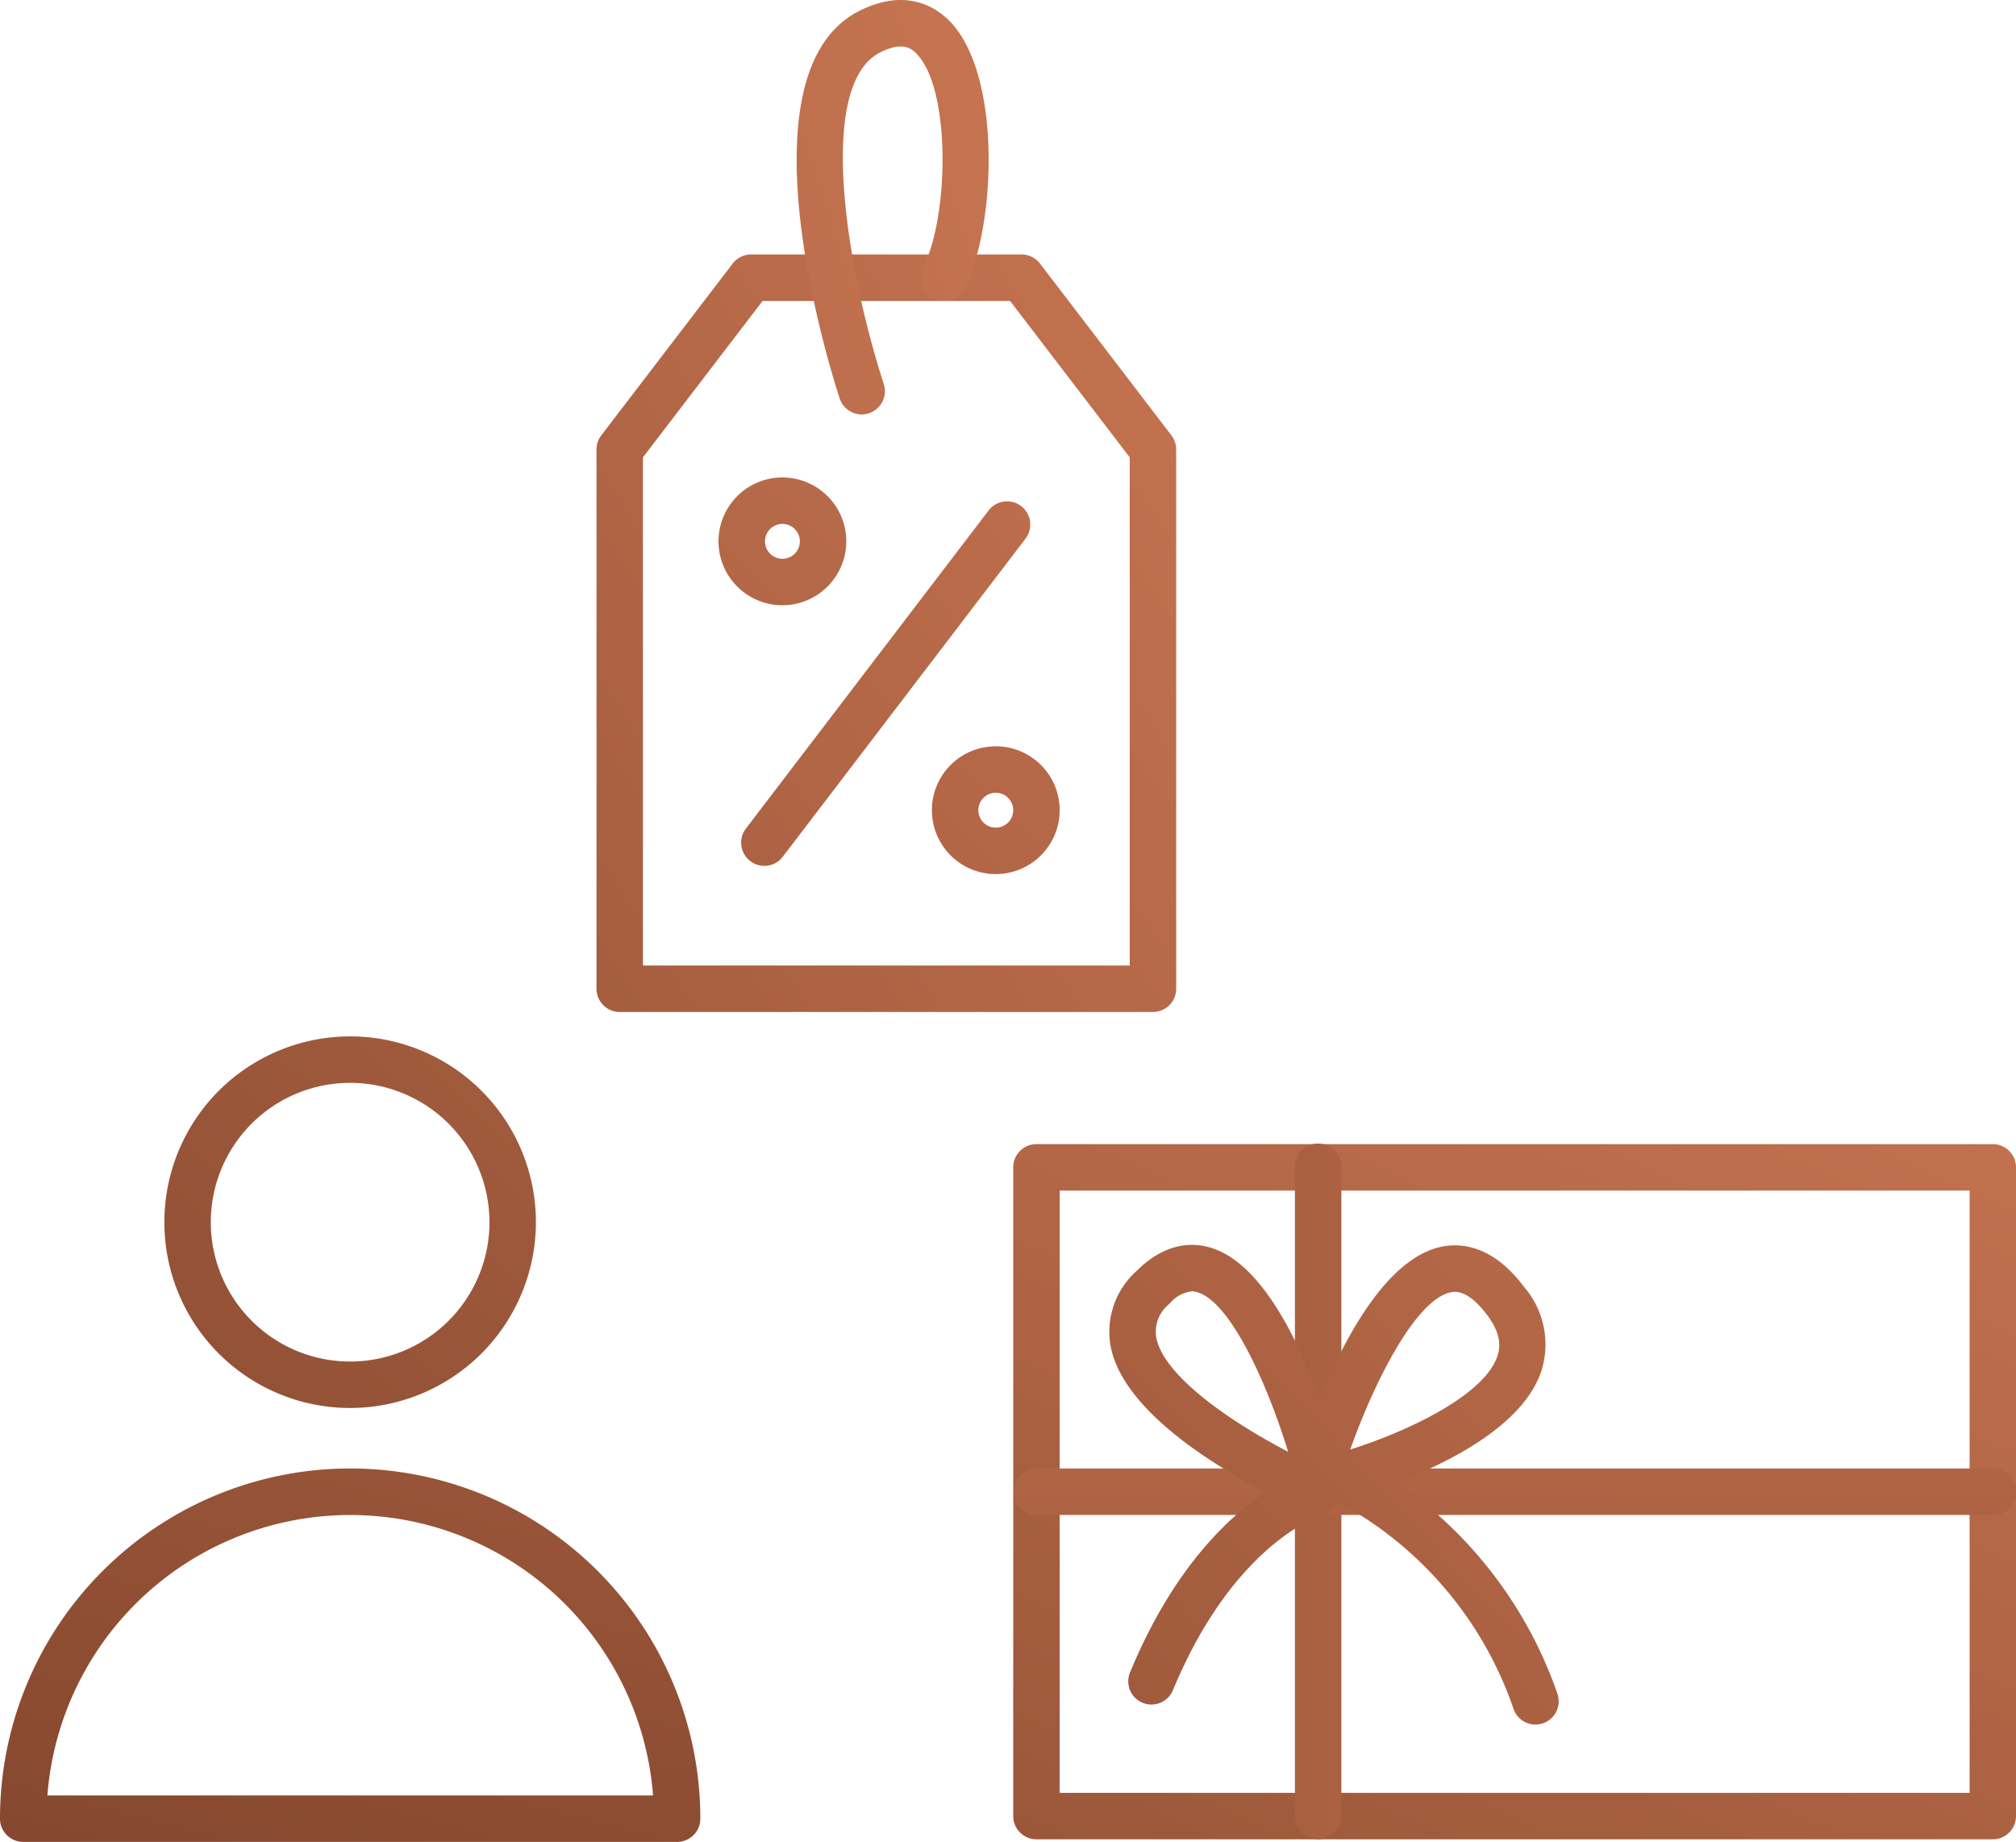 <svg xmlns="http://www.w3.org/2000/svg" xmlns:xlink="http://www.w3.org/1999/xlink" width="154.202" height="140.872" viewBox="0 0 154.202 140.872"><defs><linearGradient id="a" x1="3.773" y1="-3.003" x2="-1.115" y2="2.229" gradientUnits="objectBoundingBox"><stop offset="0" stop-color="#d8805a"/><stop offset="1" stop-color="#7b4129"/></linearGradient><linearGradient id="b" x1="2.615" y1="-3.481" x2="0.022" y2="1.725" xlink:href="#a"/><linearGradient id="c" x1="1.72" y1="-0.407" x2="-1.413" y2="2.16" xlink:href="#a"/><linearGradient id="d" x1="2.807" y1="-0.711" x2="-6.65" y2="3.98" xlink:href="#a"/><linearGradient id="e" x1="2.915" y1="-1.55" x2="-3.37" y2="3.786" xlink:href="#a"/><linearGradient id="f" x1="5.781" y1="-5.153" x2="-8.43" y2="10.059" xlink:href="#a"/><linearGradient id="g" x1="6.053" y1="-5.443" x2="-8.159" y2="9.768" xlink:href="#a"/><linearGradient id="h" x1="1.305" y1="-0.744" x2="-0.506" y2="2.053" xlink:href="#a"/><linearGradient id="i" x1="19.859" y1="-0.885" x2="-19.236" y2="1.912" xlink:href="#a"/><linearGradient id="j" x1="1.305" y1="-18.112" x2="-0.506" y2="23.736" xlink:href="#a"/><linearGradient id="k" x1="2.499" y1="-1.463" x2="-1.541" y2="2.59" xlink:href="#a"/></defs><g transform="translate(-616.305 -11.044)"><g transform="translate(616.305 90.308)"><g transform="translate(12.573)"><path d="M644.669,128.7a14.21,14.21,0,1,1,14.21-14.21A14.225,14.225,0,0,1,644.669,128.7Zm0-24.867a10.657,10.657,0,1,0,10.656,10.657A10.668,10.668,0,0,0,644.669,103.832Z" transform="translate(-630.46 -100.279)" fill="url(#a)"/></g><g transform="translate(0 33.048)"><path d="M668.1,166.044H618.082a1.777,1.777,0,0,1-1.777-1.777,26.784,26.784,0,0,1,53.568,0A1.777,1.777,0,0,1,668.1,166.044Zm-48.17-3.553h46.327a23.232,23.232,0,0,0-46.327,0Z" transform="translate(-616.305 -137.484)" fill="url(#b)"/></g></g><g transform="translate(661.931 11.045)"><g transform="translate(0 19.464)"><path d="M710.232,90.89H669.447a1.777,1.777,0,0,1-1.777-1.777V47.867a1.777,1.777,0,0,1,.366-1.079l10.049-13.135a1.778,1.778,0,0,1,1.411-.7h20.688a1.779,1.779,0,0,1,1.411.7l10.049,13.135a1.777,1.777,0,0,1,.366,1.079V89.114A1.777,1.777,0,0,1,710.232,90.89Zm-39.009-3.553h37.232V48.47l-9.15-11.96H680.373l-9.15,11.96Z" transform="translate(-667.67 -32.957)" fill="url(#c)"/></g><g transform="translate(15.31)"><path d="M689.883,42.741a1.779,1.779,0,0,1-1.689-1.227c-.826-2.539-7.807-24.935,1.5-29.633,3.531-1.784,5.811-.315,6.857.722,4.05,4.013,3.626,15.6,1.221,20.468a1.776,1.776,0,1,1-3.186-1.572c2.024-4.1,2.09-13.77-.536-16.372-.318-.315-.978-.969-2.755-.074-4.989,2.518-2.479,16.892.274,25.361a1.779,1.779,0,0,1-1.69,2.327Z" transform="translate(-684.906 -11.045)" fill="url(#d)"/></g><g transform="translate(11.06 38.358)"><path d="M681.9,82.092a1.777,1.777,0,0,1-1.411-2.854l18.55-24.31a1.776,1.776,0,1,1,2.824,2.154L683.31,81.393A1.771,1.771,0,0,1,681.9,82.092Z" transform="translate(-680.121 -54.228)" fill="url(#e)"/></g><g transform="translate(9.332 36.515)"><path d="M683.063,61.927a4.887,4.887,0,1,1,4.887-4.887A4.893,4.893,0,0,1,683.063,61.927Zm0-6.221A1.334,1.334,0,1,0,684.4,57.04,1.336,1.336,0,0,0,683.063,55.706Z" transform="translate(-678.176 -52.153)" fill="url(#f)"/></g><g transform="translate(25.654 57.077)"><path d="M701.438,85.075a4.887,4.887,0,1,1,4.887-4.887A4.893,4.893,0,0,1,701.438,85.075Zm0-6.221a1.334,1.334,0,1,0,1.334,1.334A1.336,1.336,0,0,0,701.438,78.854Z" transform="translate(-696.551 -75.301)" fill="url(#g)"/></g></g><g transform="translate(693.806 98.548)"><path d="M778.48,162.725H705.331a1.777,1.777,0,0,1-1.776-1.777V111.332a1.777,1.777,0,0,1,1.776-1.777H778.48a1.777,1.777,0,0,1,1.777,1.777v49.617A1.777,1.777,0,0,1,778.48,162.725Zm-71.372-3.553h69.6V113.108h-69.6Z" transform="translate(-703.555 -109.555)" fill="url(#h)"/><g transform="translate(21.546)"><path d="M729.587,162.725a1.777,1.777,0,0,1-1.776-1.777V111.332a1.777,1.777,0,1,1,3.553,0v49.617A1.776,1.776,0,0,1,729.587,162.725Z" transform="translate(-727.811 -109.555)" fill="url(#i)"/></g><g transform="translate(0 24.808)"><path d="M778.48,141.037H705.331a1.777,1.777,0,0,1,0-3.553H778.48a1.777,1.777,0,1,1,0,3.553Z" transform="translate(-703.555 -137.484)" fill="url(#j)"/></g><g transform="translate(7.344 7.709)"><path d="M744.426,154.918a1.777,1.777,0,0,1-1.669-1.17,28.414,28.414,0,0,0-13.38-15.818,1.776,1.776,0,0,1-1.135.9c-.052.014-6.8,2-11.548,13.459a1.776,1.776,0,1,1-3.282-1.36c3.25-7.848,7.428-11.822,10.362-13.775-4.222-2.2-10.914-6.372-11.839-11.149a6.222,6.222,0,0,1,1.975-5.775c2.167-2.166,4.218-2.188,5.555-1.818,3.914,1.073,6.776,7,8.448,11.61,1.937-4.75,5.233-10.927,9.47-11.678,1.558-.273,3.894.048,6.205,3.144a6.722,6.722,0,0,1,1.26,6.467c-1.437,4.126-7.074,6.937-11.043,8.45a32.525,32.525,0,0,1,12.289,16.128,1.777,1.777,0,0,1-1.669,2.384Zm-26.269-33.134a2.566,2.566,0,0,0-1.735.959,2.71,2.71,0,0,0-1,2.587c.565,2.922,5.671,6.427,10.083,8.723-1.592-5.211-4.429-11.514-6.98-12.213A1.311,1.311,0,0,0,718.157,121.784Zm20.1.037a1.38,1.38,0,0,0-.25.023c-2.671.472-5.862,6.723-7.753,12.04,4.265-1.34,10.2-4.1,11.243-7.1.22-.633.382-1.65-.753-3.171C739.853,122.424,739.017,121.822,738.253,121.822Z" transform="translate(-711.823 -118.233)" fill="url(#k)"/></g></g></g></svg>